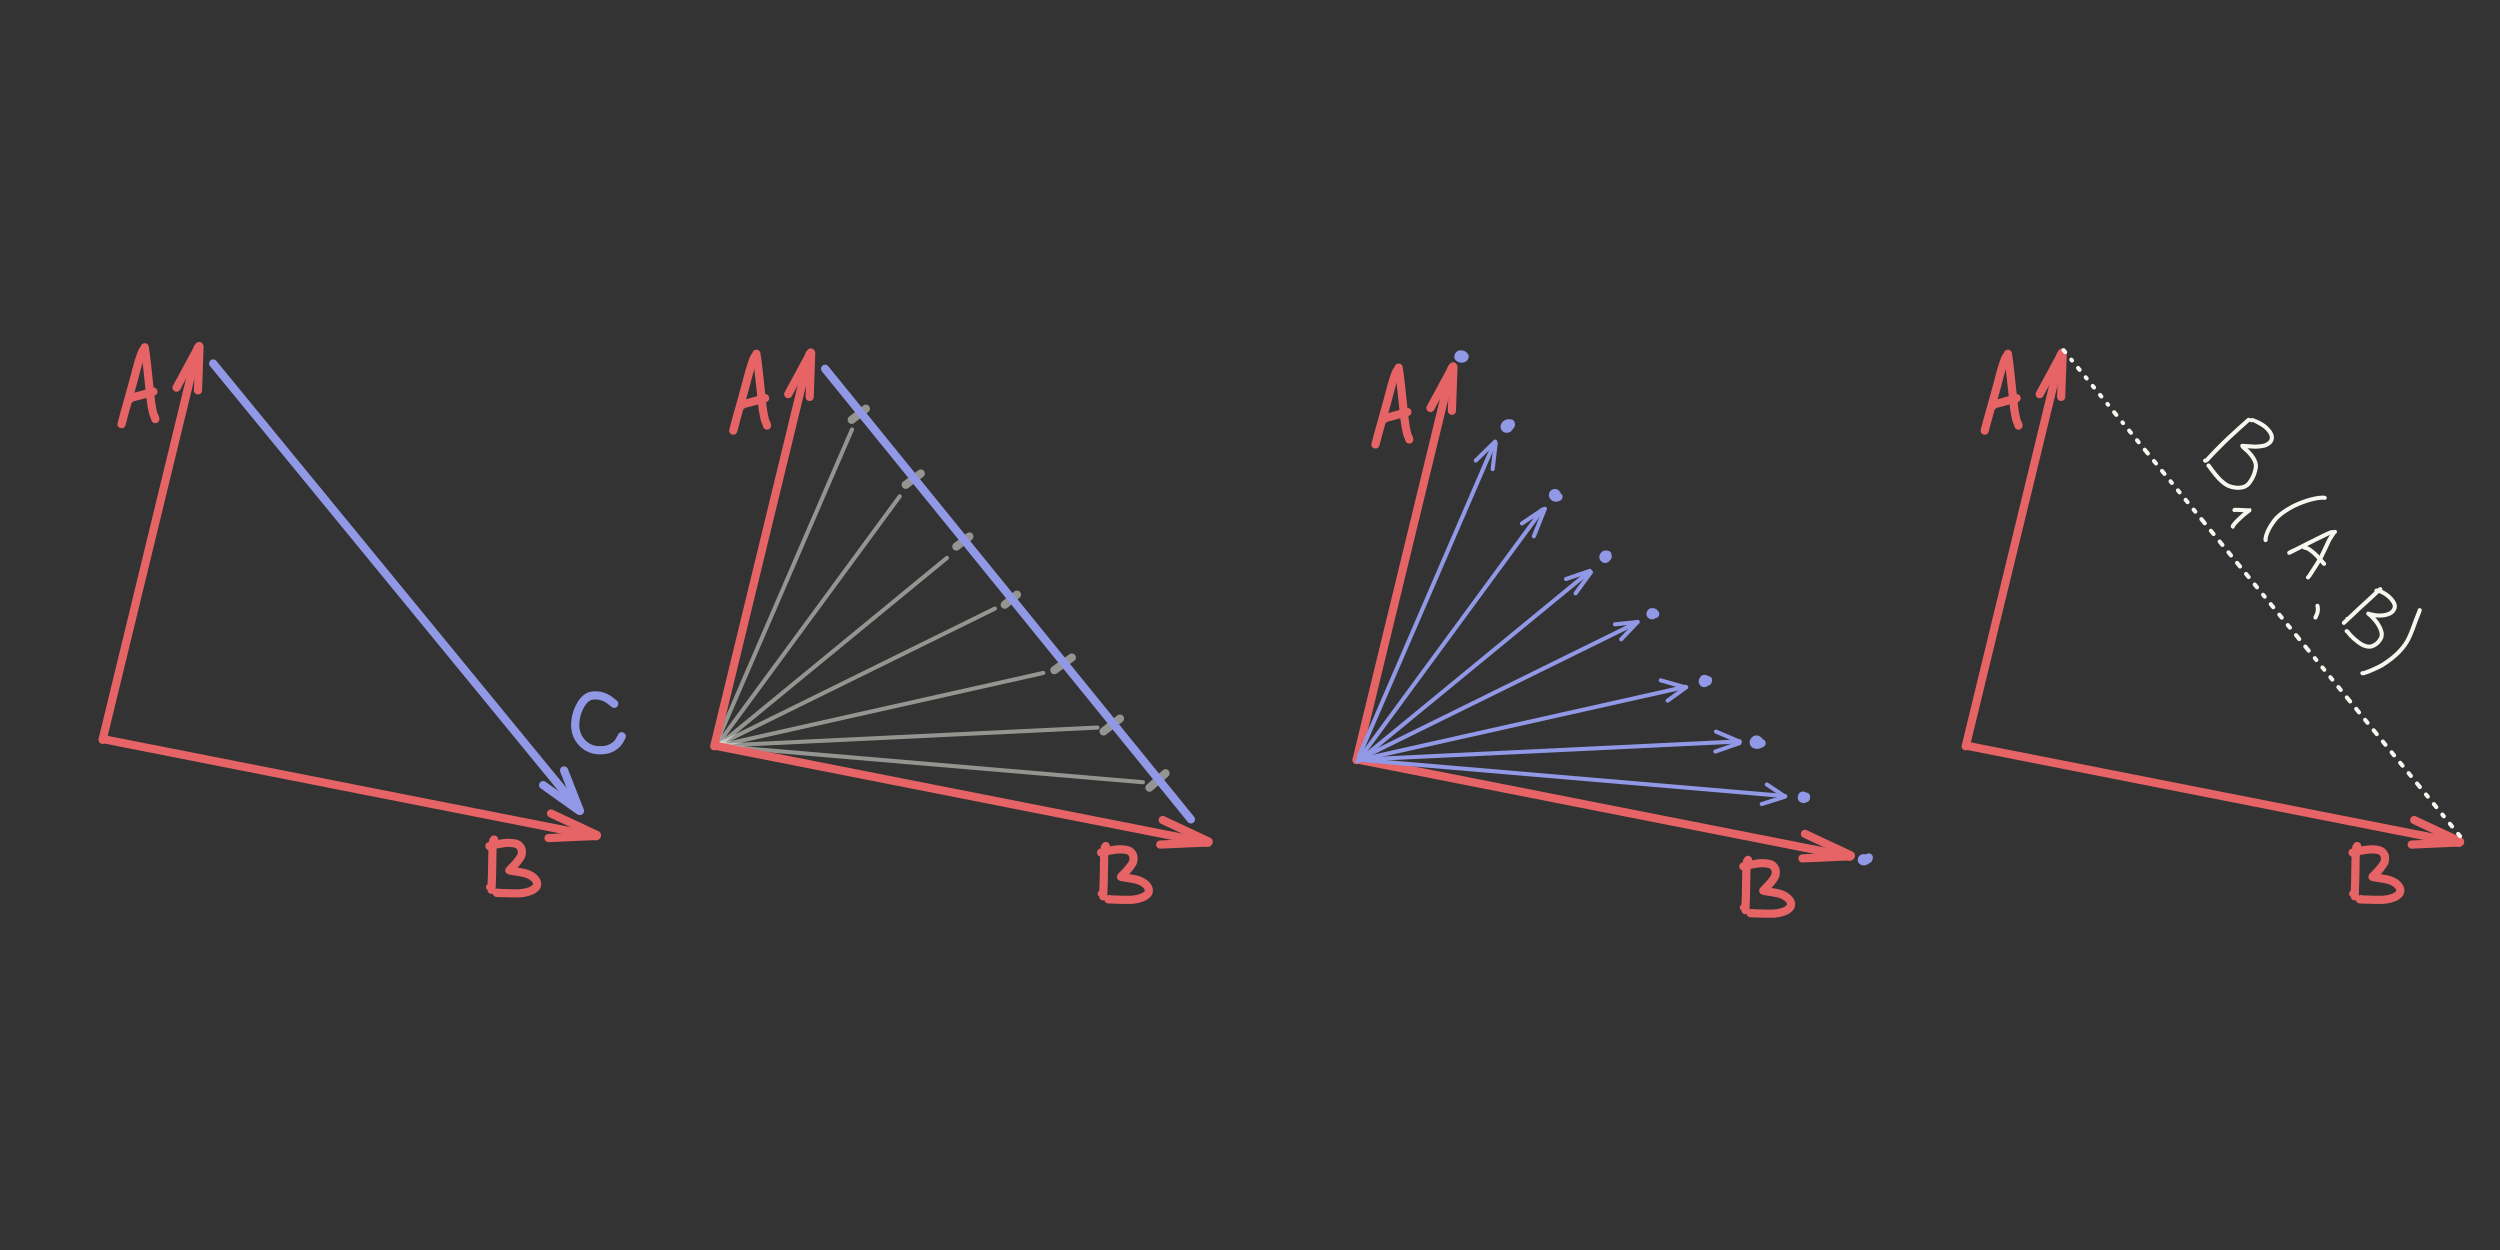 <?xml version="1.0" encoding="UTF-8" standalone="no"?>
<svg
   version="1.1"
   xml:space="preserve"
   x="0px"
   y="0px"
   viewBox="0 0 960 480"
   id="svg1"
   sodipodi:docname="lerp.svg"
   inkscape:version="1.3.2 (091e20ef0f, 2023-11-25, custom)"
   xmlns:inkscape="http://www.inkscape.org/namespaces/inkscape"
   xmlns:sodipodi="http://sodipodi.sourceforge.net/DTD/sodipodi-0.dtd"
   xmlns="http://www.w3.org/2000/svg"
   xmlns:svg="http://www.w3.org/2000/svg"><rect x="0" y="0" width="960" height="480" fill="#333333" stroke="none"/><defs
   id="defs1" /><sodipodi:namedview
   id="namedview1"
   pagecolor="#505050"
   bordercolor="#eeeeee"
   borderopacity="1"
   inkscape:showpageshadow="0"
   inkscape:pageopacity="0"
   inkscape:pagecheckerboard="0"
   inkscape:deskcolor="#d1d1d1"
   inkscape:zoom="0.95453217"
   inkscape:cx="433.72032"
   inkscape:cy="150.33543"
   inkscape:window-width="2560"
   inkscape:window-height="1600"
   inkscape:window-x="0"
   inkscape:window-y="0"
   inkscape:window-maximized="0"
   inkscape:current-layer="Lerp"
   showgrid="false" />
<g
   id="Lerp"
   opacity="1"
   transform="matrix(0.786,0,0,0.786,-1237.145,-383.389)"><path
     id="STROKE_b359fa24-3adc-41a2-a871-0bea2e2a8be4"
     opacity="0.5"
     fill="none"
     stroke="#f6f7ef"
     stroke-width="4"
     stroke-opacity="1"
     stroke-linecap="round"
     stroke-linejoin="round"
     d="m 2070.8,778.277 -5.946,4.923" /><path
     id="STROKE_8e68ed10-bc15-43d3-9c2b-fb509850f1f6"
     opacity="0.5"
     fill="none"
     stroke="#f6f7ef"
     stroke-width="4"
     stroke-opacity="1"
     stroke-linecap="round"
     stroke-linejoin="round"
     d="m 2023.81,719.12 -7.343,5.494" /><path
     id="STROKE_15215347-ce0a-4def-8b5f-8104e62b052b"
     opacity="0.5"
     fill="none"
     stroke="#f6f7ef"
     stroke-width="4"
     stroke-opacity="1"
     stroke-linecap="round"
     stroke-linejoin="round"
     d="m 2121.133,838.83 -8.016,6.28" /><path
     id="STROKE_78d7d443-2c6e-4537-a7b7-2a8a620e0142"
     opacity="0.5"
     fill="none"
     stroke="#f6f7ef"
     stroke-width="4"
     stroke-opacity="1"
     stroke-linecap="round"
     stroke-linejoin="round"
     d="m 1997.009,687.439 -6.919,5.423" /><path
     id="STROKE_58401706-e6dc-4b26-b6ed-687add0b10f8"
     opacity="0.5"
     fill="none"
     stroke="#f6f7ef"
     stroke-width="4"
     stroke-opacity="1"
     stroke-linecap="round"
     stroke-linejoin="round"
     d="m 2047.552,749.865 -6.356,4.931" /><path
     id="STROKE_0ea5eb2c-d1ae-4992-86b5-16b9c5685327"
     opacity="0.5"
     fill="none"
     stroke="#f6f7ef"
     stroke-width="4"
     stroke-opacity="1"
     stroke-linecap="round"
     stroke-linejoin="round"
     d="m 2097.6,809.019 -8.514,6.155" /><path
     id="STROKE_652cafa5-7f5e-48b1-ae3f-5d4bdbdd5cde"
     opacity="0.5"
     fill="none"
     stroke="#f6f7ef"
     stroke-width="4"
     stroke-opacity="1"
     stroke-linecap="round"
     stroke-linejoin="round"
     d="m 2143.39,865.558 -7.839,7.038" /><path
     id="STROKE_f5b6a62d-a1ca-4b98-aeea-4fad07970c08"
     opacity="0.5"
     fill="none"
     stroke="#f6f7ef"
     stroke-width="2"
     stroke-opacity="1"
     stroke-linecap="round"
     stroke-linejoin="round"
     d="m 1990.232,697.57 -66.301,153.36" /><path
     id="STROKE_136579f1-b83b-4e67-a9a2-f886c2389bf7"
     opacity="0.5"
     fill="none"
     stroke="#f6f7ef"
     stroke-width="2"
     stroke-opacity="1"
     stroke-linecap="round"
     stroke-linejoin="round"
     d="m 2013.552,730.242 -90.162,122.767" /><path
     id="STROKE_9d1ebc06-1609-48f1-a7f4-fee5329fc266"
     opacity="0.5"
     fill="none"
     stroke="#f6f7ef"
     stroke-width="2"
     stroke-opacity="1"
     stroke-linecap="round"
     stroke-linejoin="round"
     d="m 2036.622,760.311 -112.235,92.158" /><path
     id="STROKE_3bcc8081-af71-4cf8-8418-4a833d47334e"
     opacity="0.5"
     fill="none"
     stroke="#f6f7ef"
     stroke-width="2"
     stroke-opacity="1"
     stroke-linecap="round"
     stroke-linejoin="round"
     d="m 2060.046,785.073 -135.985,66.98" /><path
     id="STROKE_e6da723a-5b60-4424-8966-593c7422242f"
     opacity="0.5"
     fill="none"
     stroke="#f6f7ef"
     stroke-width="2"
     stroke-opacity="1"
     stroke-linecap="round"
     stroke-linejoin="round"
     d="m 2083.667,816.541 -159.469,35.725" /><path
     id="STROKE_87a425e0-039b-4d3d-b92e-dbe74b6a43f6"
     opacity="0.5"
     fill="none"
     stroke="#f6f7ef"
     stroke-width="2"
     stroke-opacity="1"
     stroke-linecap="round"
     stroke-linejoin="round"
     d="m 2110.137,843.223 -185.375,8.892" /><path
     id="STROKE_0a5b8c49-42d1-4ff9-9c38-5836af9f4d29"
     opacity="0.5"
     fill="none"
     stroke="#f6f7ef"
     stroke-width="2"
     stroke-opacity="1"
     stroke-linecap="round"
     stroke-linejoin="round"
     d="m 2132.359,869.941 -208.243,-17.735" /><path
     id="STROKE_0f66111f-14c5-4f37-9295-459c253c76fa"
     opacity="1"
     fill="none"
     stroke="#e66465"
     stroke-width="4"
     stroke-opacity="1"
     stroke-linecap="round"
     stroke-linejoin="round"
     d="m 1624.071,849.189 46.486,-191.43" /><path
     id="STROKE_45711fa9-3284-4dd5-b2cc-47545d9406c1"
     opacity="1"
     fill="none"
     stroke="#e66465"
     stroke-width="4"
     stroke-opacity="1"
     stroke-linecap="round"
     stroke-linejoin="round"
     d="m 1624.781,848.96 240.218,47.361" /><path
     id="STROKE_c895b9c2-bbf4-4482-b928-0cb24f09f761"
     opacity="1"
     fill="none"
     stroke="#e66465"
     stroke-width="4"
     stroke-opacity="1"
     stroke-linecap="round"
     stroke-linejoin="round"
     d="m 1660.237,677.149 10.996,-20.341" /><path
     id="STROKE_1b63a619-da25-48e6-8b92-c4850a158e6a"
     opacity="1"
     fill="none"
     stroke="#e66465"
     stroke-width="4"
     stroke-opacity="1"
     stroke-linecap="round"
     stroke-linejoin="round"
     d="m 1671.441,657.222 -0.74,21.285" /><path
     id="STROKE_b3a6e88e-8a99-416f-86d9-75907fc71b42"
     opacity="1"
     fill="none"
     stroke="#e66465"
     stroke-width="4"
     stroke-opacity="1"
     stroke-linecap="round"
     stroke-linejoin="round"
     d="m 1843.184,885.224 22.424,10.508" /><path
     id="STROKE_f038e167-afa6-428d-8623-22873041998b"
     opacity="1"
     fill="none"
     stroke="#e66465"
     stroke-width="4"
     stroke-opacity="1"
     stroke-linecap="round"
     stroke-linejoin="round"
     d="m 1865.447,896.166 -23.483,1.045" /><path
     id="STROKE_62cd7bf6-05e4-4206-a736-45e1e9c00b3c"
     opacity="1"
     fill="none"
     stroke="#e66465"
     stroke-width="4"
     stroke-opacity="1"
     stroke-linecap="round"
     stroke-linejoin="round"
     d="m 1643.755,658.936 q -0.529,0.847 -1.416,3.541 -0.886,2.693 -1.753,5.997 -0.866,3.305 -1.429,5.462 -0.563,2.157 -2.629,9.422 -2.067,7.264 -3.174,11.644 -0.02,-0.003 0.109,-0.297" /><path
     id="STROKE_581d8449-77fe-4bb2-a900-6c8c8d671af2"
     opacity="1"
     fill="none"
     stroke="#e66465"
     stroke-width="4"
     stroke-opacity="1"
     stroke-linecap="round"
     stroke-linejoin="round"
     d="m 1644.681,657.438 0.108,0.628 q 0.141,0.334 1.051,8.489 0.91,8.154 1.404,12.992 0.495,4.839 0.869,6.865 0.375,2.026 0.632,2.999 0.256,0.974 0.479,1.454 0.223,0.48 0.432,0.784 0.053,0.287 0.205,0.876" /><path
     id="STROKE_1fdbf874-aa9b-4ab0-8716-e11fbcdcd6e8"
     opacity="1"
     fill="none"
     stroke="#e66465"
     stroke-width="4"
     stroke-opacity="1"
     stroke-linecap="round"
     stroke-linejoin="round"
     d="m 1637.46,682.678 1.055,-0.694 q 0.43,-0.034 10.42,-2.864" /><path
     id="STROKE_542c22fa-db9a-40ce-ab29-f154277a200d"
     opacity="1"
     fill="none"
     stroke="#e66465"
     stroke-width="4"
     stroke-opacity="1"
     stroke-linecap="round"
     stroke-linejoin="round"
     d="m 1815.347,897.927 q -0.107,0.225 -0.575,0.857 -0.058,0.117 -0.17,2.748 -0.111,2.631 -0.142,7.485 -0.031,4.854 -0.355,13.487 0.01,0.008 -0.729,-1.19" /><path
     id="STROKE_66eb400d-0de2-4b87-b06f-711c4232bc71"
     opacity="1"
     fill="none"
     stroke="#e66465"
     stroke-width="4"
     stroke-opacity="1"
     stroke-linecap="round"
     stroke-linejoin="round"
     d="m 1813.07,901.131 0.573,-0.22 q 0.341,-0.107 3.726,-0.777 3.385,-0.671 5.41,-0.584 2.024,0.087 2.891,0.325 0.866,0.239 1.358,0.505 0.492,0.265 1.01,0.957 0.519,0.693 0.67,1.116 0.15,0.424 0.205,1.224 0.054,0.799 -0.019,1.223 -0.073,0.424 -0.349,1.128 -0.275,0.704 -1.607,2.396 -1.332,1.692 -2.319,2.636 -0.987,0.944 -1.815,1.9 -0.02,0.075 1.729,0.361 1.749,0.286 3.565,0.565 1.816,0.278 3.25,0.756 1.433,0.477 2.635,1.327 1.202,0.849 1.792,1.774 0.59,0.924 0.629,1.644 0.039,0.719 -0.274,1.412 -0.314,0.692 -1.513,1.509 -1.198,0.817 -3.115,1.301 -1.917,0.484 -3.649,0.596 -1.732,0.112 -11.191,-0.208 -0.03,0.034 0.537,-0.156" /><path
     id="STROKE_047ae41c-f183-420c-9b99-66697ab1b1e2"
     opacity="1"
     fill="none"
     stroke="#9198e5"
     stroke-width="4"
     stroke-opacity="1"
     stroke-linecap="round"
     stroke-linejoin="round"
     d="m 1678.119,665.349 178.702,217.911" /><path
     id="STROKE_9ba0e171-a920-47b2-b8e8-584ecbda1ba2"
     opacity="1"
     fill="none"
     stroke="#e66465"
     stroke-width="4"
     stroke-opacity="1"
     stroke-linecap="round"
     stroke-linejoin="round"
     d="m 1922.914,852.366 46.485,-191.43" /><path
     id="STROKE_0ae56e21-0d21-409e-b3fa-1a687a356625"
     opacity="1"
     fill="none"
     stroke="#e66465"
     stroke-width="4"
     stroke-opacity="1"
     stroke-linecap="round"
     stroke-linejoin="round"
     d="m 1923.623,852.137 240.218,47.361" /><path
     id="STROKE_d44b634a-e09b-4882-9049-2f57c20970c5"
     opacity="1"
     fill="none"
     stroke="#e66465"
     stroke-width="4"
     stroke-opacity="1"
     stroke-linecap="round"
     stroke-linejoin="round"
     d="m 1959.079,680.326 10.997,-20.341" /><path
     id="STROKE_4fa15425-6a9e-452d-96ce-f3076d5b9900"
     opacity="1"
     fill="none"
     stroke="#e66465"
     stroke-width="4"
     stroke-opacity="1"
     stroke-linecap="round"
     stroke-linejoin="round"
     d="m 1970.283,660.399 -0.74,21.285" /><path
     id="STROKE_a2536be5-9d3c-48b4-94ad-25d5ab825760"
     opacity="1"
     fill="none"
     stroke="#e66465"
     stroke-width="4"
     stroke-opacity="1"
     stroke-linecap="round"
     stroke-linejoin="round"
     d="m 2142.026,888.401 22.425,10.508" /><path
     id="STROKE_527b4e06-fd09-4c87-b4cc-d50264068e31"
     opacity="1"
     fill="none"
     stroke="#e66465"
     stroke-width="4"
     stroke-opacity="1"
     stroke-linecap="round"
     stroke-linejoin="round"
     d="m 2164.289,899.343 -23.483,1.045" /><path
     id="STROKE_18015fe7-f7b0-42d9-b28b-54605164e18c"
     opacity="1"
     fill="none"
     stroke="#e66465"
     stroke-width="4"
     stroke-opacity="1"
     stroke-linecap="round"
     stroke-linejoin="round"
     d="m 1942.597,662.113 q -0.529,0.847 -1.415,3.541 -0.887,2.693 -1.753,5.997 -0.867,3.305 -1.43,5.462 -0.562,2.157 -2.629,9.422 -2.066,7.264 -3.174,11.644 -0.02,-0.004 0.109,-0.297" /><path
     id="STROKE_1f95aa2c-d1fe-4689-ac26-01dc22ed6a0c"
     opacity="1"
     fill="none"
     stroke="#e66465"
     stroke-width="4"
     stroke-opacity="1"
     stroke-linecap="round"
     stroke-linejoin="round"
     d="m 1943.523,660.615 0.108,0.628 q 0.141,0.334 1.051,8.489 0.91,8.154 1.405,12.992 0.494,4.839 0.869,6.865 0.374,2.026 0.631,2.999 0.257,0.974 0.48,1.454 0.223,0.48 0.431,0.784 0.053,0.287 0.206,0.876" /><path
     id="STROKE_e7e48ab4-ca6e-4f0a-b478-a2767f5bc1f3"
     opacity="1"
     fill="none"
     stroke="#e66465"
     stroke-width="4"
     stroke-opacity="1"
     stroke-linecap="round"
     stroke-linejoin="round"
     d="m 1936.302,685.855 1.055,-0.694 q 0.43,-0.034 10.421,-2.864" /><path
     id="STROKE_42195cb3-e6b4-4eb2-a1e2-e579d8927c2b"
     opacity="1"
     fill="none"
     stroke="#e66465"
     stroke-width="4"
     stroke-opacity="1"
     stroke-linecap="round"
     stroke-linejoin="round"
     d="m 2114.189,901.104 q -0.106,0.225 -0.575,0.857 -0.058,0.117 -0.169,2.748 -0.112,2.631 -0.143,7.485 -0.03,4.854 -0.355,13.487 0.011,0.008 -0.729,-1.19" /><path
     id="STROKE_2edc9df4-97cb-4140-87de-d0596f4dac18"
     opacity="1"
     fill="none"
     stroke="#e66465"
     stroke-width="4"
     stroke-opacity="1"
     stroke-linecap="round"
     stroke-linejoin="round"
     d="m 2111.912,904.308 0.573,-0.22 q 0.342,-0.107 3.727,-0.777 3.385,-0.671 5.409,-0.584 2.025,0.087 2.891,0.325 0.866,0.239 1.358,0.505 0.492,0.265 1.011,0.957 0.518,0.693 0.669,1.116 0.151,0.424 0.205,1.224 0.054,0.799 -0.019,1.223 -0.073,0.424 -0.348,1.128 -0.276,0.704 -1.608,2.396 -1.332,1.692 -2.319,2.636 -0.987,0.944 -1.814,1.9 -0.02,0.075 1.728,0.361 1.749,0.286 3.565,0.565 1.817,0.278 3.25,0.756 1.434,0.477 2.635,1.327 1.202,0.849 1.792,1.774 0.59,0.924 0.629,1.644 0.04,0.719 -0.274,1.411 -0.314,0.693 -1.512,1.51 -1.198,0.817 -3.115,1.301 -1.917,0.484 -3.65,0.596 -1.732,0.112 -11.191,-0.208 -0.03,0.034 0.537,-0.156" /><path
     id="STROKE_851e8c93-3425-48db-a74d-9acca9d43574"
     opacity="1"
     fill="none"
     stroke="#9198e5"
     stroke-width="4"
     stroke-opacity="1"
     stroke-linecap="round"
     stroke-linejoin="round"
     d="m 1977.071,667.958 178.728,220.118" /><path
     id="STROKE_552c4716-60ef-4c78-aa8a-a22d785b7273"
     opacity="1"
     fill="none"
     stroke="#9198e5"
     stroke-width="4"
     stroke-opacity="1"
     stroke-linecap="round"
     stroke-linejoin="round"
     d="m 1839.329,871.346 17.275,12.278" /><path
     id="STROKE_9890cd87-6e1a-4ab5-9836-6331ad8bc7c0"
     opacity="1"
     fill="none"
     stroke="#9198e5"
     stroke-width="4"
     stroke-opacity="1"
     stroke-linecap="round"
     stroke-linejoin="round"
     d="m 1849.553,864.171 7.77,19.787" /><path
     id="STROKE_5e788f5e-7cf0-43ee-94b4-d52398538325"
     opacity="1"
     fill="none"
     stroke="#9198e5"
     stroke-width="4"
     stroke-opacity="1"
     stroke-linecap="round"
     stroke-linejoin="round"
     d="m 1874.055,831.598 q -2.46,-1.992 -3.186,-2.411 -0.725,-0.42 -1.15,-0.626 -0.425,-0.206 -1.526,-0.574 -1.101,-0.368 -2.638,-0.473 -1.538,-0.104 -2.889,0.213 -1.352,0.317 -2.844,1.625 -1.492,1.309 -2.845,4.104 -1.352,2.795 -1.736,5.475 -0.383,2.68 -0.178,4.566 0.205,1.885 0.906,3.546 0.701,1.661 1.932,3.102 1.232,1.441 2.704,2.386 1.473,0.945 3.206,1.394 1.732,0.448 3.708,0.393 1.977,-0.056 3.162,-0.385 1.185,-0.329 2.454,-1.009 1.27,-0.68 2.272,-1.707 1.003,-1.028 2.093,-3.199 0.05,-0.232 0.216,-0.522" /><path
     id="STROKE_f1c32880-406e-49a6-aa7c-2c22ca4af4d2"
     opacity="1"
     fill="none"
     stroke="#e66465"
     stroke-width="4"
     stroke-opacity="1"
     stroke-linecap="round"
     stroke-linejoin="round"
     d="m 2236.671,859.125 46.485,-191.43" /><path
     id="STROKE_3c071696-1f9f-42f0-9144-1576b67bfbd6"
     opacity="1"
     fill="none"
     stroke="#e66465"
     stroke-width="4"
     stroke-opacity="1"
     stroke-linecap="round"
     stroke-linejoin="round"
     d="m 2237.38,858.895 240.219,47.362" /><path
     id="STROKE_1e6dbd11-f810-4712-bce8-719bf3df3eec"
     opacity="1"
     fill="none"
     stroke="#e66465"
     stroke-width="4"
     stroke-opacity="1"
     stroke-linecap="round"
     stroke-linejoin="round"
     d="m 2272.837,687.084 10.996,-20.341" /><path
     id="STROKE_d2eb7bcb-d756-4eca-bf40-fa6eefd87107"
     opacity="1"
     fill="none"
     stroke="#e66465"
     stroke-width="4"
     stroke-opacity="1"
     stroke-linecap="round"
     stroke-linejoin="round"
     d="m 2284.04,667.158 -0.739,21.285" /><path
     id="STROKE_7a0239e1-c463-414e-a8f7-9077b22157ff"
     opacity="1"
     fill="none"
     stroke="#e66465"
     stroke-width="4"
     stroke-opacity="1"
     stroke-linecap="round"
     stroke-linejoin="round"
     d="m 2455.784,895.159 22.424,10.508" /><path
     id="STROKE_1ee2f5ee-00a5-43dd-a5bb-1cab4c517642"
     opacity="1"
     fill="none"
     stroke="#e66465"
     stroke-width="4"
     stroke-opacity="1"
     stroke-linecap="round"
     stroke-linejoin="round"
     d="m 2478.046,906.102 -23.483,1.045" /><path
     id="STROKE_37b50d22-d2ce-4ad5-8fbc-9ebd7e0ca62b"
     opacity="1"
     fill="none"
     stroke="#e66465"
     stroke-width="4"
     stroke-opacity="1"
     stroke-linecap="round"
     stroke-linejoin="round"
     d="m 2256.354,668.871 q -0.528,0.848 -1.415,3.541 -0.887,2.694 -1.753,5.998 -0.866,3.304 -1.429,5.462 -0.563,2.157 -2.629,9.421 -2.067,7.265 -3.174,11.644 -0.02,-0.003 0.108,-0.297" /><path
     id="STROKE_1c3e6464-3e27-46d9-a640-f047700ba4be"
     opacity="1"
     fill="none"
     stroke="#e66465"
     stroke-width="4"
     stroke-opacity="1"
     stroke-linecap="round"
     stroke-linejoin="round"
     d="m 2257.281,667.374 0.107,0.628 q 0.142,0.334 1.052,8.488 0.91,8.155 1.404,12.993 0.495,4.838 0.869,6.864 0.375,2.027 0.631,3 0.257,0.973 0.48,1.454 0.223,0.48 0.432,0.784 0.053,0.287 0.205,0.875" /><path
     id="STROKE_9dc2b86d-e0e1-4f68-a13e-396ab410d213"
     opacity="1"
     fill="none"
     stroke="#e66465"
     stroke-width="4"
     stroke-opacity="1"
     stroke-linecap="round"
     stroke-linejoin="round"
     d="m 2250.059,692.613 1.055,-0.693 q 0.43,-0.034 10.421,-2.864" /><path
     id="STROKE_f0c77b0e-4894-4d66-b116-dfc6729744ea"
     opacity="1"
     fill="none"
     stroke="#e66465"
     stroke-width="4"
     stroke-opacity="1"
     stroke-linecap="round"
     stroke-linejoin="round"
     d="m 2427.946,907.863 q -0.106,0.225 -0.574,0.857 -0.059,0.117 -0.17,2.748 -0.111,2.63 -0.142,7.485 -0.031,4.854 -0.355,13.487 0.01,0.008 -0.729,-1.191" /><path
     id="STROKE_5ce0dbd7-3bdc-4407-a01c-955c3985d618"
     opacity="1"
     fill="none"
     stroke="#e66465"
     stroke-width="4"
     stroke-opacity="1"
     stroke-linecap="round"
     stroke-linejoin="round"
     d="m 2425.67,911.066 0.572,-0.219 q 0.342,-0.107 3.727,-0.778 3.385,-0.67 5.41,-0.583 2.024,0.086 2.89,0.325 0.867,0.239 1.359,0.504 0.492,0.266 1.01,0.958 0.518,0.692 0.669,1.116 0.151,0.423 0.206,1.223 0.054,0.8 -0.019,1.224 -0.073,0.424 -0.349,1.128 -0.276,0.704 -1.607,2.396 -1.332,1.692 -2.319,2.636 -0.988,0.944 -1.815,1.9 -0.02,0.075 1.729,0.361 1.749,0.286 3.565,0.564 1.816,0.279 3.25,0.756 1.433,0.478 2.635,1.327 1.202,0.85 1.792,1.774 0.59,0.925 0.629,1.645 0.039,0.719 -0.275,1.411 -0.314,0.692 -1.512,1.51 -1.198,0.817 -3.115,1.301 -1.917,0.484 -3.649,0.596 -1.732,0.112 -11.191,-0.208 -0.03,0.034 0.537,-0.156" /><path
     id="STROKE_a49b4f17-0b4a-4ef4-8ea0-f3944420b35d"
     opacity="1"
     fill="none"
     stroke="#9198e5"
     stroke-width="2"
     stroke-opacity="1"
     stroke-linecap="round"
     stroke-linejoin="round"
     d="m 2303.989,704.329 -66.301,153.359" /><path
     id="STROKE_3c4d25f5-1615-4eb4-88e4-5f4c8dac0b3c"
     opacity="1"
     fill="none"
     stroke="#9198e5"
     stroke-width="2"
     stroke-opacity="1"
     stroke-linecap="round"
     stroke-linejoin="round"
     d="m 2327.309,737.001 -90.161,122.767" /><path
     id="STROKE_23aa75af-e38a-4d9b-bd1d-c0120efc5d0f"
     opacity="1"
     fill="none"
     stroke="#9198e5"
     stroke-width="2"
     stroke-opacity="1"
     stroke-linecap="round"
     stroke-linejoin="round"
     d="m 2350.379,767.069 -112.235,92.159" /><path
     id="STROKE_67c4cd54-a733-48b7-aa61-87bb913f88a0"
     opacity="1"
     fill="none"
     stroke="#9198e5"
     stroke-width="2"
     stroke-opacity="1"
     stroke-linecap="round"
     stroke-linejoin="round"
     d="m 2373.803,791.832 -135.985,66.979" /><path
     id="STROKE_079debb7-a045-4a8d-99af-d37590da9478"
     opacity="1"
     fill="none"
     stroke="#9198e5"
     stroke-width="2"
     stroke-opacity="1"
     stroke-linecap="round"
     stroke-linejoin="round"
     d="m 2397.425,823.3 -159.47,35.725" /><path
     id="STROKE_eab969e4-66e3-4040-bf82-26b8691e5a19"
     opacity="1"
     fill="none"
     stroke="#9198e5"
     stroke-width="2"
     stroke-opacity="1"
     stroke-linecap="round"
     stroke-linejoin="round"
     d="m 2423.894,849.981 -185.375,8.893" /><path
     id="STROKE_e9fab56a-99d8-4b23-8d70-1c0ff5a242dc"
     opacity="1"
     fill="none"
     stroke="#9198e5"
     stroke-width="2"
     stroke-opacity="1"
     stroke-linecap="round"
     stroke-linejoin="round"
     d="m 2446.117,876.7 -208.244,-17.735" /><path
     id="STROKE_b93548a6-ed8b-48a8-9bc2-8229f6f46d8b"
     opacity="1"
     fill="none"
     stroke="#9198e5"
     stroke-width="2"
     stroke-opacity="1"
     stroke-linecap="round"
     stroke-linejoin="round"
     d="m 2294.976,712.77 9.449,-9.267" /><path
     id="STROKE_27a2c8bd-ac9c-4f8f-9e05-047f1716227c"
     opacity="1"
     fill="none"
     stroke="#9198e5"
     stroke-width="2"
     stroke-opacity="1"
     stroke-linecap="round"
     stroke-linejoin="round"
     d="m 2304.701,704.298 -1.488,12.665" /><path
     id="STROKE_4e706908-f087-4194-ab6b-d7103c2175f1"
     opacity="1"
     fill="none"
     stroke="#9198e5"
     stroke-width="2"
     stroke-opacity="1"
     stroke-linecap="round"
     stroke-linejoin="round"
     d="m 2317.528,743.509 10.268,-6.926" /><path
     id="STROKE_5e26bd9b-46b5-4d6c-983c-4a77c14ba6c7"
     opacity="1"
     fill="none"
     stroke="#9198e5"
     stroke-width="2"
     stroke-opacity="1"
     stroke-linecap="round"
     stroke-linejoin="round"
     d="m 2328.741,736.309 -5.41,13.459" /><path
     id="STROKE_f0a404e7-1659-4885-b043-fc56f0e5ab91"
     opacity="1"
     fill="none"
     stroke="#9198e5"
     stroke-width="2"
     stroke-opacity="1"
     stroke-linecap="round"
     stroke-linejoin="round"
     d="m 2339.076,770.638 11.606,-3.953" /><path
     id="STROKE_bc315257-29c8-4180-9e9a-73b8560f5298"
     opacity="1"
     fill="none"
     stroke="#9198e5"
     stroke-width="2"
     stroke-opacity="1"
     stroke-linecap="round"
     stroke-linejoin="round"
     d="m 2351.234,767.327 -7.509,10.324" /><path
     id="STROKE_c66e6002-d6c1-4ebe-8059-6cde42ff0834"
     opacity="1"
     fill="none"
     stroke="#9198e5"
     stroke-width="2"
     stroke-opacity="1"
     stroke-linecap="round"
     stroke-linejoin="round"
     d="m 2362.957,792.781 10.46,-1.063" /><path
     id="STROKE_d4b4f89a-d088-41fa-b611-5fd8e5b282ce"
     opacity="1"
     fill="none"
     stroke="#9198e5"
     stroke-width="2"
     stroke-opacity="1"
     stroke-linecap="round"
     stroke-linejoin="round"
     d="m 2374.086,791.595 -8.086,8.502" /><path
     id="STROKE_95d17541-8cb7-42cf-90c5-47299facf356"
     opacity="1"
     fill="none"
     stroke="#9198e5"
     stroke-width="2"
     stroke-opacity="1"
     stroke-linecap="round"
     stroke-linejoin="round"
     d="m 2385.337,820.153 11.424,3.271" /><path
     id="STROKE_f05f91a3-f832-4a0b-867a-a7adb1e6591c"
     opacity="1"
     fill="none"
     stroke="#9198e5"
     stroke-width="2"
     stroke-opacity="1"
     stroke-linecap="round"
     stroke-linejoin="round"
     d="m 2397.778,823.538 -9.087,6.528" /><path
     id="STROKE_79459fc8-c74c-4a3e-8fa5-7f5dc04519a0"
     opacity="1"
     fill="none"
     stroke="#9198e5"
     stroke-width="2"
     stroke-opacity="1"
     stroke-linecap="round"
     stroke-linejoin="round"
     d="m 2412.318,845.192 11.498,4.911" /><path
     id="STROKE_b220df8e-be95-434a-a77e-81ae1f8f1803"
     opacity="1"
     fill="none"
     stroke="#9198e5"
     stroke-width="2"
     stroke-opacity="1"
     stroke-linecap="round"
     stroke-linejoin="round"
     d="m 2412.01,854.935 11.806,-4.122" /><path
     id="STROKE_e5bb717e-cf34-4e5c-b4e9-500a770d4ba7"
     opacity="1"
     fill="none"
     stroke="#9198e5"
     stroke-width="2"
     stroke-opacity="1"
     stroke-linecap="round"
     stroke-linejoin="round"
     d="m 2437.128,871.001 8.589,5.739" /><path
     id="STROKE_e0f08995-ec9e-4009-b1c0-1d1dd13a4502"
     opacity="1"
     fill="none"
     stroke="#9198e5"
     stroke-width="2"
     stroke-opacity="1"
     stroke-linecap="round"
     stroke-linejoin="round"
     d="m 2434.68,880.588 11.424,-3.637" /><path
     id="STROKE_c4489d56-2406-4118-8a01-7b8ce750a1ac"
     opacity="1"
     fill="none"
     stroke="#9198e5"
     stroke-width="4"
     stroke-opacity="1"
     stroke-linecap="round"
     stroke-linejoin="round"
     d="m 2312.03,694.676 q -0.324,-0.076 -0.537,-0.116 -0.213,-0.039 -0.667,0.017 -0.454,0.057 -0.84,0.275 -0.386,0.219 -0.594,0.469 -0.207,0.25 -0.288,0.532 -0.081,0.282 -0.061,0.522 0.02,0.241 0.173,0.457 0.154,0.216 0.43,0.331 0.276,0.115 0.523,0.098 0.247,-0.018 0.4,-0.098 0.153,-0.079 0.228,-0.134 0.076,-0.055 0.18,-0.129 0.103,-0.073 0.748,-0.931 l 0.393,-0.628" /><path
     id="STROKE_b9482a6d-f4e0-4a04-8706-27715ca84b94"
     opacity="1"
     fill="none"
     stroke="#9198e5"
     stroke-width="4"
     stroke-opacity="1"
     stroke-linecap="round"
     stroke-linejoin="round"
     d="m 2334.628,729.889 q -0.017,-0.189 -0.029,-0.284 -0.012,-0.095 -0.015,-0.102 0,-0.007 -0.116,-0.246 -0.113,-0.239 -0.253,-0.379 -0.14,-0.14 -0.311,-0.188 -0.171,-0.047 -0.41,-0.034 -0.239,0.014 -0.471,0.18 -0.233,0.167 -0.305,0.365 -0.072,0.198 -0.053,0.457 0.019,0.259 0.235,0.608 0.216,0.348 0.306,0.4 0.091,0.053 0.419,0.138 0.328,0.086 0.58,0.079 0.252,-0.008 0.353,-0.03 0.101,-0.023 0.132,-0.029 0.031,-0.006 0.136,-0.07 0.105,-0.064 0.554,-0.256" /><path
     id="STROKE_bdc89127-1df1-47be-a9f1-0a87e1851589"
     opacity="1"
     fill="none"
     stroke="#9198e5"
     stroke-width="4"
     stroke-opacity="1"
     stroke-linecap="round"
     stroke-linejoin="round"
     d="m 2359.29,758.794 q -0.156,0.086 -0.177,0.076 -0.022,-0.011 -0.183,-0.088 -0.162,-0.077 -0.328,-0.093 -0.167,-0.016 -0.329,0.006 -0.161,0.023 -0.333,0.12 -0.172,0.096 -0.352,0.349 -0.179,0.253 -0.254,0.478 -0.075,0.224 -0.047,0.413 0.029,0.189 0.122,0.308 0.093,0.118 0.226,0.239 0.134,0.121 0.265,0.185 0.132,0.063 0.217,0.079 0.085,0.017 0.151,10e-4 0.065,-0.016 0.114,-0.046 0.048,-0.031 0.124,-0.05 0.076,-0.018 0.73,-0.875 l 0.167,-0.119" /><path
     id="STROKE_7482619b-8ee6-4488-9506-7a0fdd5d4e0f"
     opacity="1"
     fill="none"
     stroke="#9198e5"
     stroke-width="4"
     stroke-opacity="1"
     stroke-linecap="round"
     stroke-linejoin="round"
     d="m 2382.618,787.749 q -0.068,-0.118 -0.191,-0.278 -0.123,-0.159 -0.265,-0.288 -0.142,-0.128 -0.217,-0.18 -0.075,-0.052 -0.443,-0.153 -0.369,-0.1 -0.546,-0.054 -0.177,0.045 -0.392,0.327 -0.215,0.281 -0.229,0.485 -0.014,0.203 0,0.29 0.015,0.087 0.109,0.194 0.095,0.107 0.225,0.181 0.131,0.073 0.316,0.103 0.185,0.03 0.353,-0.012 0.169,-0.042 0.332,-0.191 0.163,-0.15 0.259,-0.257 0.096,-0.106 0.112,-0.17 0.016,-0.063 0.018,-0.146 10e-4,-0.082 -0.016,-0.188 -0.016,-0.105 -0.028,-0.131 -0.012,-0.026 0,-0.203" /><path
     id="STROKE_b6c983dc-013b-4268-8114-62ab54862d78"
     opacity="1"
     fill="none"
     stroke="#9198e5"
     stroke-width="4"
     stroke-opacity="1"
     stroke-linecap="round"
     stroke-linejoin="round"
     d="m 2408.212,820.769 q -0.118,-0.074 -0.393,-0.491 -0.275,-0.418 -0.476,-0.573 -0.201,-0.155 -0.395,-0.225 -0.194,-0.07 -0.36,-0.034 -0.167,0.036 -0.392,0.335 -0.225,0.298 -0.297,0.53 -0.072,0.232 -0.04,0.49 0.031,0.258 0.126,0.398 0.095,0.139 0.188,0.205 0.093,0.067 0.235,0.094 0.143,0.026 0.163,0.021 0.021,-0.006 0.465,-0.17 0.445,-0.164 1.186,-1.036 l 0.222,-0.27" /><path
     id="STROKE_9c0fc87d-07cb-43bd-8346-97d54c7e0bee"
     opacity="1"
     fill="none"
     stroke="#9198e5"
     stroke-width="4"
     stroke-opacity="1"
     stroke-linecap="round"
     stroke-linejoin="round"
     d="m 2433.751,850.986 0.01,-0.411 q -0.089,-0.348 -0.231,-0.575 -0.143,-0.226 -0.401,-0.463 -0.258,-0.236 -0.483,-0.344 -0.225,-0.107 -0.381,-0.135 -0.156,-0.028 -0.359,-0.008 -0.203,0.021 -0.335,0.089 -0.132,0.068 -0.448,0.445 -0.316,0.377 -0.372,0.625 -0.057,0.249 0.01,0.491 0.064,0.242 0.155,0.36 0.092,0.117 0.192,0.201 0.101,0.085 0.248,0.165 0.147,0.08 0.513,0.159 0.367,0.079 0.73,0.051 0.364,-0.029 0.545,-0.081 0.18,-0.053 1.03,-0.491 l 0.452,-0.224" /><path
     id="STROKE_f1c25274-2e19-4e8d-95bc-62a2c52e9fb9"
     opacity="1"
     fill="none"
     stroke="#9198e5"
     stroke-width="4"
     stroke-opacity="1"
     stroke-linecap="round"
     stroke-linejoin="round"
     d="m 2456.26,877.715 -0.02,-0.05 -0.033,-0.105 q -0.109,-0.274 -0.359,-0.529 -0.251,-0.255 -0.453,-0.383 -0.203,-0.129 -0.405,-0.167 -0.202,-0.037 -0.289,-0.02 -0.088,0.017 -0.174,0.073 -0.087,0.056 -0.208,0.346 -0.122,0.29 -0.107,0.493 0.014,0.202 0.063,0.317 0.049,0.115 0.318,0.267 0.269,0.152 0.407,0.177 0.139,0.026 0.231,0.019 0.092,-0.006 0.298,-0.113 0.205,-0.106 0.303,-0.219 0.098,-0.112 0.138,-0.186 0.04,-0.075 0.378,-0.647" /><path
     id="STROKE_4a6d7f8a-16a5-4355-ac7a-4f0a5f268a30"
     opacity="1"
     fill="none"
     stroke="#9198e5"
     stroke-width="4"
     stroke-opacity="1"
     stroke-linecap="round"
     stroke-linejoin="round"
     d="m 2486.741,907.497 -0.09,-0.024 q -0.417,-0.181 -0.645,-0.256 -0.228,-0.075 -0.778,-0.129 -0.551,-0.054 -0.833,-0.009 -0.282,0.045 -0.365,0.055 -0.083,0.009 -0.211,0.129 -0.128,0.12 -0.178,0.222 -0.05,0.103 -0.074,0.289 -0.024,0.186 -0.015,0.269 0.01,0.082 0.142,0.216 0.134,0.133 0.259,0.186 0.126,0.053 0.196,0.079 0.071,0.026 0.268,0.044 0.197,0.019 0.356,-0.005 0.158,-0.025 0.503,-0.18 0.345,-0.155 0.555,-0.269 0.211,-0.115 0.727,-0.849 l 0.415,-0.556" /><path
     id="STROKE_453f2037-e749-4ccb-8382-9c4be1304140"
     opacity="1"
     fill="none"
     stroke="#9198e5"
     stroke-width="4"
     stroke-opacity="1"
     stroke-linecap="round"
     stroke-linejoin="round"
     d="m 2289.52,661.894 q -0.146,-0.197 -0.335,-0.394 -0.188,-0.198 -0.255,-0.253 -0.067,-0.055 -0.251,-0.148 -0.185,-0.094 -0.612,-0.168 -0.427,-0.075 -0.671,-0.029 -0.244,0.047 -0.4,0.142 -0.156,0.096 -0.307,0.324 -0.151,0.227 -0.188,0.39 -0.037,0.162 -0.033,0.258 0.01,0.095 0.018,0.203 0.013,0.109 0.11,0.229 0.097,0.121 0.389,0.262 0.292,0.141 0.588,0.197 0.297,0.057 0.524,0.053 0.228,-0.003 0.348,-0.011 0.12,-0.009 0.285,-0.072 0.166,-0.063 0.363,-0.202 0.197,-0.139 0.237,-0.185 0.04,-0.046 0.072,-0.114 0.032,-0.068 0.028,-0.187 0,-0.119 0.026,-0.323" /><path
     id="STROKE_47f4c53c-be5e-4926-aa3e-cb2227324c26"
     opacity="1"
     fill="none"
     stroke="#e66465"
     stroke-width="4"
     stroke-opacity="1"
     stroke-linecap="round"
     stroke-linejoin="round"
     d="m 2534.321,852.372 46.485,-191.43" /><path
     id="STROKE_8d47d5d7-0232-4303-ae46-1bc086b6d6d3"
     opacity="1"
     fill="none"
     stroke="#e66465"
     stroke-width="4"
     stroke-opacity="1"
     stroke-linecap="round"
     stroke-linejoin="round"
     d="m 2535.03,852.142 240.219,47.362" /><path
     id="STROKE_7ef8f37e-2770-42ee-b362-fd1e34e8c5d1"
     opacity="1"
     fill="none"
     stroke="#e66465"
     stroke-width="4"
     stroke-opacity="1"
     stroke-linecap="round"
     stroke-linejoin="round"
     d="m 2570.487,680.331 10.996,-20.341" /><path
     id="STROKE_a16ca93f-bbbb-4f2a-81ee-c484971091b1"
     opacity="1"
     fill="none"
     stroke="#e66465"
     stroke-width="4"
     stroke-opacity="1"
     stroke-linecap="round"
     stroke-linejoin="round"
     d="m 2581.69,660.405 -0.739,21.285" /><path
     id="STROKE_c53881b3-5a44-43ec-b4cc-9e8dca764e3d"
     opacity="1"
     fill="none"
     stroke="#e66465"
     stroke-width="4"
     stroke-opacity="1"
     stroke-linecap="round"
     stroke-linejoin="round"
     d="m 2753.434,888.406 22.424,10.508" /><path
     id="STROKE_76371b1d-51d1-4aba-a8be-04a76f268f03"
     opacity="1"
     fill="none"
     stroke="#e66465"
     stroke-width="4"
     stroke-opacity="1"
     stroke-linecap="round"
     stroke-linejoin="round"
     d="m 2775.696,899.349 -23.483,1.045" /><path
     id="STROKE_a9f78213-7846-473b-ac11-c24206e447ec"
     opacity="1"
     fill="none"
     stroke="#e66465"
     stroke-width="4"
     stroke-opacity="1"
     stroke-linecap="round"
     stroke-linejoin="round"
     d="m 2554.004,662.118 q -0.528,0.848 -1.415,3.541 -0.887,2.694 -1.753,5.998 -0.866,3.304 -1.429,5.462 -0.563,2.157 -2.629,9.421 -2.067,7.265 -3.174,11.644 -0.02,-0.003 0.108,-0.297" /><path
     id="STROKE_e4d6c4d9-e2c0-4674-914c-98747b609384"
     opacity="1"
     fill="none"
     stroke="#e66465"
     stroke-width="4"
     stroke-opacity="1"
     stroke-linecap="round"
     stroke-linejoin="round"
     d="m 2554.931,660.621 0.107,0.628 q 0.142,0.334 1.052,8.488 0.91,8.155 1.404,12.993 0.495,4.838 0.869,6.864 0.375,2.027 0.631,3 0.257,0.973 0.48,1.454 0.223,0.48 0.432,0.784 0.053,0.287 0.205,0.875" /><path
     id="STROKE_cc743208-15c9-4683-bc2b-0e0c13a1bb66"
     opacity="1"
     fill="none"
     stroke="#e66465"
     stroke-width="4"
     stroke-opacity="1"
     stroke-linecap="round"
     stroke-linejoin="round"
     d="m 2547.709,685.86 1.055,-0.693 q 0.43,-0.034 10.421,-2.864" /><path
     id="STROKE_72fe2722-796e-4b09-a84a-d04334ddc042"
     opacity="1"
     fill="none"
     stroke="#e66465"
     stroke-width="4"
     stroke-opacity="1"
     stroke-linecap="round"
     stroke-linejoin="round"
     d="m 2725.596,901.11 q -0.106,0.225 -0.574,0.857 -0.059,0.117 -0.17,2.748 -0.111,2.63 -0.142,7.485 -0.031,4.854 -0.355,13.487 0.01,0.008 -0.729,-1.19" /><path
     id="STROKE_f2aa7a08-b68e-4ddb-aadd-db3d72627a17"
     opacity="1"
     fill="none"
     stroke="#e66465"
     stroke-width="4"
     stroke-opacity="1"
     stroke-linecap="round"
     stroke-linejoin="round"
     d="m 2723.32,904.313 0.572,-0.219 q 0.342,-0.107 3.727,-0.778 3.385,-0.67 5.41,-0.583 2.024,0.086 2.89,0.325 0.867,0.239 1.359,0.505 0.492,0.265 1.01,0.957 0.518,0.692 0.669,1.116 0.151,0.423 0.206,1.223 0.054,0.8 -0.019,1.224 -0.073,0.424 -0.349,1.128 -0.276,0.704 -1.607,2.396 -1.332,1.692 -2.319,2.636 -0.988,0.944 -1.815,1.9 -0.02,0.075 1.729,0.361 1.749,0.286 3.565,0.564 1.816,0.279 3.25,0.756 1.433,0.478 2.635,1.327 1.202,0.85 1.792,1.775 0.59,0.924 0.629,1.644 0.039,0.719 -0.275,1.411 -0.314,0.692 -1.512,1.51 -1.198,0.817 -3.115,1.301 -1.917,0.484 -3.649,0.596 -1.732,0.112 -11.191,-0.208 -0.03,0.034 0.537,-0.156" /><path
     id="STROKE_041d3f7a-836b-437a-8d72-e3adad836684"
     opacity="1"
     fill="none"
     stroke="#f6f7ef"
     stroke-width="2"
     stroke-opacity="1"
     stroke-linecap="round"
     stroke-linejoin="round"
     d="m 2582.139,658.866 0.777,0.951" /><path
     id="STROKE_4f247918-16a2-4997-b7bb-1c40c512d76b"
     opacity="1"
     fill="none"
     stroke="#f6f7ef"
     stroke-width="2"
     stroke-opacity="1"
     stroke-linecap="round"
     stroke-linejoin="round"
     d="m 2585.9,663.476 0.356,0.436" /><path
     id="STROKE_0522afc9-ded5-4f45-8954-1689f12cea2c"
     opacity="1"
     fill="none"
     stroke="#f6f7ef"
     stroke-width="2"
     stroke-opacity="1"
     stroke-linecap="round"
     stroke-linejoin="round"
     d="m 2589.226,667.553 0.737,0.903" /><path
     id="STROKE_6e132b77-63aa-4fca-8abd-3132c705d9dc"
     opacity="1"
     fill="none"
     stroke="#f6f7ef"
     stroke-width="2"
     stroke-opacity="1"
     stroke-linecap="round"
     stroke-linejoin="round"
     d="m 2592.94,672.105 0.469,0.575" /><path
     id="STROKE_cc83af6d-77c7-4b81-bc63-2d03c6c669ae"
     opacity="1"
     fill="none"
     stroke="#f6f7ef"
     stroke-width="2"
     stroke-opacity="1"
     stroke-linecap="round"
     stroke-linejoin="round"
     d="m 2596.379,676.322 0.625,0.766" /><path
     id="STROKE_41392892-e967-403d-b851-af670ff8ba59"
     opacity="1"
     fill="none"
     stroke="#f6f7ef"
     stroke-width="2"
     stroke-opacity="1"
     stroke-linecap="round"
     stroke-linejoin="round"
     d="m 2599.974,680.728 0.613,0.752" /><path
     id="STROKE_407cd530-887c-425e-a5f5-868e304ee826"
     opacity="1"
     fill="none"
     stroke="#f6f7ef"
     stroke-width="2"
     stroke-opacity="1"
     stroke-linecap="round"
     stroke-linejoin="round"
     d="m 2603.569,685.135 0.311,0.381" /><path
     id="STROKE_93875597-2320-4116-a190-a482cda0c21b"
     opacity="1"
     fill="none"
     stroke="#f6f7ef"
     stroke-width="2"
     stroke-opacity="1"
     stroke-linecap="round"
     stroke-linejoin="round"
     d="m 2606.851,689.158 1.049,1.286" /><path
     id="STROKE_3bd0badb-7b81-459c-a50b-d60f5444c653"
     opacity="1"
     fill="none"
     stroke="#f6f7ef"
     stroke-width="2"
     stroke-opacity="1"
     stroke-linecap="round"
     stroke-linejoin="round"
     d="m 2610.902,694.123 0.296,0.364" /><path
     id="STROKE_929bae2c-a085-4c6b-86d7-330d18fa3edb"
     opacity="1"
     fill="none"
     stroke="#f6f7ef"
     stroke-width="2"
     stroke-opacity="1"
     stroke-linecap="round"
     stroke-linejoin="round"
     d="m 2614.174,698.135 0.875,1.072" /><path
     id="STROKE_b881365f-a092-420e-8683-02b2305f0a36"
     opacity="1"
     fill="none"
     stroke="#f6f7ef"
     stroke-width="2"
     stroke-opacity="1"
     stroke-linecap="round"
     stroke-linejoin="round"
     d="m 2618.023,702.853 0.801,0.982" /><path
     id="STROKE_b4936f12-5449-4e52-b2c9-4a193624ba34"
     opacity="1"
     fill="none"
     stroke="#f6f7ef"
     stroke-width="2"
     stroke-opacity="1"
     stroke-linecap="round"
     stroke-linejoin="round"
     d="m 2621.799,707.481 1.512,1.854" /><path
     id="STROKE_f946fb9a-5f21-42db-8ca3-a9fb20028a93"
     opacity="1"
     fill="none"
     stroke="#f6f7ef"
     stroke-width="2"
     stroke-opacity="1"
     stroke-linecap="round"
     stroke-linejoin="round"
     d="m 2626.295,712.993 0.987,1.209" /><path
     id="STROKE_3536b6a2-7a66-45e2-b17b-1ca9e56e5b2c"
     opacity="1"
     fill="none"
     stroke="#f6f7ef"
     stroke-width="2"
     stroke-opacity="1"
     stroke-linecap="round"
     stroke-linejoin="round"
     d="m 2630.252,717.843 1.169,1.433" /><path
     id="STROKE_c71fe758-055d-4475-b502-444cff5521e2"
     opacity="1"
     fill="none"
     stroke="#f6f7ef"
     stroke-width="2"
     stroke-opacity="1"
     stroke-linecap="round"
     stroke-linejoin="round"
     d="m 2634.391,722.917 0.645,0.79" /><path
     id="STROKE_afb20f29-7264-4b92-b958-84b0542f59e4"
     opacity="1"
     fill="none"
     stroke="#f6f7ef"
     stroke-width="2"
     stroke-opacity="1"
     stroke-linecap="round"
     stroke-linejoin="round"
     d="m 2638.006,727.348 0.792,0.971" /><path
     id="STROKE_0970bd00-fc23-422f-bc52-232b3060bb92"
     opacity="1"
     fill="none"
     stroke="#f6f7ef"
     stroke-width="2"
     stroke-opacity="1"
     stroke-linecap="round"
     stroke-linejoin="round"
     d="m 2641.767,731.959 0.934,1.145" /><path
     id="STROKE_5d6a946c-ad15-4bbb-8b0e-a35429a69981"
     opacity="1"
     fill="none"
     stroke="#f6f7ef"
     stroke-width="2"
     stroke-opacity="1"
     stroke-linecap="round"
     stroke-linejoin="round"
     d="m 2645.677,736.752 0.813,0.996" /><path
     id="STROKE_d802ffeb-4a1d-4b76-9adb-96d35064308d"
     opacity="1"
     fill="none"
     stroke="#f6f7ef"
     stroke-width="2"
     stroke-opacity="1"
     stroke-linecap="round"
     stroke-linejoin="round"
     d="m 2649.465,741.395 1.656,2.03" /><path
     id="STROKE_402f53cd-cace-4743-ab87-6947f69e1e95"
     opacity="1"
     fill="none"
     stroke="#f6f7ef"
     stroke-width="2"
     stroke-opacity="1"
     stroke-linecap="round"
     stroke-linejoin="round"
     d="m 2654.094,747.069 1.32,1.619" /><path
     id="STROKE_66c96a7e-c500-4a86-b06a-e1bfb4f473af"
     opacity="1"
     fill="none"
     stroke="#f6f7ef"
     stroke-width="2"
     stroke-opacity="1"
     stroke-linecap="round"
     stroke-linejoin="round"
     d="m 2658.384,752.328 1.349,1.654" /><path
     id="STROKE_7dd6be19-a7f8-43c5-94de-11ac4faae425"
     opacity="1"
     fill="none"
     stroke="#f6f7ef"
     stroke-width="2"
     stroke-opacity="1"
     stroke-linecap="round"
     stroke-linejoin="round"
     d="m 2662.703,757.622 1.231,1.51" /><path
     id="STROKE_e89f1510-0236-48fe-b69c-c90081a18a97"
     opacity="1"
     fill="none"
     stroke="#f6f7ef"
     stroke-width="2"
     stroke-opacity="1"
     stroke-linecap="round"
     stroke-linejoin="round"
     d="m 2666.904,762.771 1.437,1.763" /><path
     id="STROKE_3bd9174c-4707-4f9d-960e-4fa9df58e56c"
     opacity="1"
     fill="none"
     stroke="#f6f7ef"
     stroke-width="2"
     stroke-opacity="1"
     stroke-linecap="round"
     stroke-linejoin="round"
     d="m 2671.311,768.174 1.247,1.528" /><path
     id="STROKE_3b138987-28eb-4172-aef4-c953cc81d16c"
     opacity="1"
     fill="none"
     stroke="#f6f7ef"
     stroke-width="2"
     stroke-opacity="1"
     stroke-linecap="round"
     stroke-linejoin="round"
     d="m 2675.527,773.342 1.119,1.372" /><path
     id="STROKE_951b3765-7ba0-4e70-bea3-d7d6cb46c65d"
     opacity="1"
     fill="none"
     stroke="#f6f7ef"
     stroke-width="2"
     stroke-opacity="1"
     stroke-linecap="round"
     stroke-linejoin="round"
     d="m 2679.617,778.356 0.76,0.932" /><path
     id="STROKE_123f83c0-6e6b-40b1-89dd-f6620b5cc27f"
     opacity="1"
     fill="none"
     stroke="#f6f7ef"
     stroke-width="2"
     stroke-opacity="1"
     stroke-linecap="round"
     stroke-linejoin="round"
     d="m 2683.352,782.934 1.216,1.491" /><path
     id="STROKE_684ef4bc-d377-4d7b-a0b1-195c20b24947"
     opacity="1"
     fill="none"
     stroke="#f6f7ef"
     stroke-width="2"
     stroke-opacity="1"
     stroke-linecap="round"
     stroke-linejoin="round"
     d="m 2687.543,788.071 1.178,1.445" /><path
     id="STROKE_699593dd-d036-4160-bb93-da2433278623"
     opacity="1"
     fill="none"
     stroke="#f6f7ef"
     stroke-width="2"
     stroke-opacity="1"
     stroke-linecap="round"
     stroke-linejoin="round"
     d="m 2691.691,793.156 1.03,1.263" /><path
     id="STROKE_4f83538e-c744-4cfe-9088-9139d019da61"
     opacity="1"
     fill="none"
     stroke="#f6f7ef"
     stroke-width="2"
     stroke-opacity="1"
     stroke-linecap="round"
     stroke-linejoin="round"
     d="m 2695.702,798.074 1.564,1.916" /><path
     id="STROKE_c83281d2-f70f-4f61-a685-d8c672d0183e"
     opacity="1"
     fill="none"
     stroke="#f6f7ef"
     stroke-width="2"
     stroke-opacity="1"
     stroke-linecap="round"
     stroke-linejoin="round"
     d="m 2700.242,803.639 1.651,2.024" /><path
     id="STROKE_bfb1beb8-8f72-4b8f-b986-f9adcdcb2a63"
     opacity="1"
     fill="none"
     stroke="#f6f7ef"
     stroke-width="2"
     stroke-opacity="1"
     stroke-linecap="round"
     stroke-linejoin="round"
     d="m 2704.874,809.316 0.74,0.908" /><path
     id="STROKE_f8f6f93f-9c83-48be-8278-1ce1842df131"
     opacity="1"
     fill="none"
     stroke="#f6f7ef"
     stroke-width="2"
     stroke-opacity="1"
     stroke-linecap="round"
     stroke-linejoin="round"
     d="m 2708.587,813.869 0.917,1.123" /><path
     id="STROKE_20ecc711-6c31-4333-b619-839e82caa6ef"
     opacity="1"
     fill="none"
     stroke="#f6f7ef"
     stroke-width="2"
     stroke-opacity="1"
     stroke-linecap="round"
     stroke-linejoin="round"
     d="m 2712.474,818.633 0.945,1.159" /><path
     id="STROKE_11283cb7-dc14-4f56-8260-3b0f8276ff42"
     opacity="1"
     fill="none"
     stroke="#f6f7ef"
     stroke-width="2"
     stroke-opacity="1"
     stroke-linecap="round"
     stroke-linejoin="round"
     d="m 2716.394,823.438 1.146,1.405" /><path
     id="STROKE_32ffcc34-0980-4c4b-b93a-d1221f4e070a"
     opacity="1"
     fill="none"
     stroke="#f6f7ef"
     stroke-width="2"
     stroke-opacity="1"
     stroke-linecap="round"
     stroke-linejoin="round"
     d="m 2720.514,828.489 1.618,1.982" /><path
     id="STROKE_1434278b-3fd8-45e6-8c31-3e6273bbedf2"
     opacity="1"
     fill="none"
     stroke="#f6f7ef"
     stroke-width="2"
     stroke-opacity="1"
     stroke-linecap="round"
     stroke-linejoin="round"
     d="m 2725.103,834.114 1.383,1.695" /><path
     id="STROKE_05a016b9-ff07-4e26-8712-d13220c99729"
     opacity="1"
     fill="none"
     stroke="#f6f7ef"
     stroke-width="2"
     stroke-opacity="1"
     stroke-linecap="round"
     stroke-linejoin="round"
     d="m 2729.458,839.451 1.177,1.444" /><path
     id="STROKE_0d70cfaf-113b-42be-9005-cd984867cc9c"
     opacity="1"
     fill="none"
     stroke="#f6f7ef"
     stroke-width="2"
     stroke-opacity="1"
     stroke-linecap="round"
     stroke-linejoin="round"
     d="m 2733.613,844.545 1.523,1.867" /><path
     id="STROKE_6f53440d-4fe5-48c5-8351-8b4c1d25b462"
     opacity="1"
     fill="none"
     stroke="#f6f7ef"
     stroke-width="2"
     stroke-opacity="1"
     stroke-linecap="round"
     stroke-linejoin="round"
     d="m 2738.106,850.052 1.288,1.579" /><path
     id="STROKE_80c4dd6e-1ba7-4572-b7b8-ebea35f72b54"
     opacity="1"
     fill="none"
     stroke="#f6f7ef"
     stroke-width="2"
     stroke-opacity="1"
     stroke-linecap="round"
     stroke-linejoin="round"
     d="m 2742.407,855.325 1.182,1.448" /><path
     id="STROKE_75612795-7fc2-4743-9a36-97b3681eab51"
     opacity="1"
     fill="none"
     stroke="#f6f7ef"
     stroke-width="2"
     stroke-opacity="1"
     stroke-linecap="round"
     stroke-linejoin="round"
     d="m 2746.578,860.438 1.156,1.416" /><path
     id="STROKE_a413e85a-3b58-449e-a289-c866ec89807b"
     opacity="1"
     fill="none"
     stroke="#f6f7ef"
     stroke-width="2"
     stroke-opacity="1"
     stroke-linecap="round"
     stroke-linejoin="round"
     d="m 2750.716,865.511 1.1,1.347" /><path
     id="STROKE_d2dc8831-d68a-4ecf-bd86-1ced9c3b96fc"
     opacity="1"
     fill="none"
     stroke="#f6f7ef"
     stroke-width="2"
     stroke-opacity="1"
     stroke-linecap="round"
     stroke-linejoin="round"
     d="m 2754.822,870.544 1.392,1.706" /><path
     id="STROKE_ba14bc38-0612-4f92-949a-e67e40687207"
     opacity="1"
     fill="none"
     stroke="#f6f7ef"
     stroke-width="2"
     stroke-opacity="1"
     stroke-linecap="round"
     stroke-linejoin="round"
     d="m 2759.198,875.908 0.871,1.068" /><path
     id="STROKE_6c765211-76a0-4365-b599-9e985dd26697"
     opacity="1"
     fill="none"
     stroke="#f6f7ef"
     stroke-width="2"
     stroke-opacity="1"
     stroke-linecap="round"
     stroke-linejoin="round"
     d="m 2763.049,880.628 1.186,1.455" /><path
     id="STROKE_4221d02e-617b-4146-bdfe-aaf0cb8f3237"
     opacity="1"
     fill="none"
     stroke="#f6f7ef"
     stroke-width="2"
     stroke-opacity="1"
     stroke-linecap="round"
     stroke-linejoin="round"
     d="m 2767.204,885.722 0.699,0.856" /><path
     id="STROKE_aaf7604b-f246-49c5-9745-39a0059b59f4"
     opacity="1"
     fill="none"
     stroke="#f6f7ef"
     stroke-width="2"
     stroke-opacity="1"
     stroke-linecap="round"
     stroke-linejoin="round"
     d="m 2770.877,890.224 1.054,1.293" /><path
     id="STROKE_2653d4e3-e104-47c4-af55-9c37b673410f"
     opacity="1"
     fill="none"
     stroke="#f6f7ef"
     stroke-width="2"
     stroke-opacity="1"
     stroke-linecap="round"
     stroke-linejoin="round"
     d="m 2774.919,895.18 0.932,1.142" /><path
     id="STROKE_b2d61bf3-3d42-495d-b53a-783e6f262db0"
     opacity="1"
     fill="none"
     stroke="#f6f7ef"
     stroke-width="2"
     stroke-opacity="1"
     stroke-linecap="round"
     stroke-linejoin="round"
     d="m 2672.547,692.873 -0.138,0.099 q -0.33,0.24 -4.933,4.41 -4.602,4.171 -7.114,6.627 -2.512,2.456 -3.62,3.629 -1.108,1.173 -1.693,1.761 -0.585,0.587 -3.088,3.272 l -0.685,0.165" /><path
     id="STROKE_5efee269-4403-45b6-97ad-05bd6b3b88f8"
     opacity="1"
     fill="none"
     stroke="#f6f7ef"
     stroke-width="2"
     stroke-opacity="1"
     stroke-linecap="round"
     stroke-linejoin="round"
     d="m 2673.875,693.069 q 0.23,-0.028 0.796,-0.093 0.092,-0.009 2.479,1.158 2.386,1.168 3.784,2.444 1.398,1.276 2.047,2.296 0.65,1.02 0.838,1.883 0.189,0.863 -0.019,1.586 -0.209,0.724 -0.564,1.203 -0.355,0.48 -1.123,1.005 -0.768,0.525 -1.476,0.786 -0.709,0.262 -2.329,0.464 -1.619,0.203 -2.784,0.185 -1.166,-0.017 -6.096,-0.399 0.064,0.307 0.785,0.952 0.722,0.644 1.587,1.409 0.865,0.765 1.95,2.123 1.085,1.357 1.609,2.46 0.525,1.103 0.691,2.238 0.166,1.135 -0.294,2.883 -0.461,1.749 -0.915,2.705 -0.455,0.957 -0.928,1.791 -0.474,0.833 -1.04,1.556 -0.566,0.723 -1.408,1.333 -0.841,0.611 -2.263,0.894 -1.422,0.284 -3.11,0.081 -1.688,-0.203 -3.276,-0.816 -1.588,-0.612 -3.874,-2.722 -2.286,-2.109 -5.961,-7.27 0.013,-0.026 -0.069,0.02" /><path
     id="STROKE_0677aefd-002a-4c5d-a042-fe39b2ae0e61"
     opacity="1"
     fill="none"
     stroke="#f6f7ef"
     stroke-width="2"
     stroke-opacity="1"
     stroke-linecap="round"
     stroke-linejoin="round"
     d="m 2665.609,736.947 0.341,-0.079 q 0.411,-0.032 1.018,-0.014 0.606,0.017 2.161,0.101 1.554,0.083 2.537,0.138 0.982,0.055 1.241,0.013 0.258,-0.041 0.242,-0.066 -0.017,-0.024 -0.22,0.094 -0.204,0.119 -1.375,0.99 -1.17,0.872 -2.919,2.493 -1.749,1.621 -2.526,2.506 -0.778,0.885 -0.966,1.16 -0.188,0.275 -0.237,0.313 -0.05,0.038 -0.093,0.401 0.105,0.131 0.099,0.034" /><path
     id="STROKE_8ab7de1f-dfa9-4bb7-acf4-52aa85f881cd"
     opacity="1"
     fill="none"
     stroke="#f6f7ef"
     stroke-width="2"
     stroke-opacity="1"
     stroke-linecap="round"
     stroke-linejoin="round"
     d="m 2709.709,730.994 q -0.424,-0.09 -0.886,-0.099 -0.462,-0.009 -1.581,0.099 -1.12,0.107 -2.751,0.455 -1.63,0.348 -3.445,0.927 -1.815,0.578 -4.301,1.592 -2.486,1.013 -5.039,2.612 -2.553,1.599 -3.705,2.565 -1.151,0.966 -1.789,1.621 -0.639,0.655 -1.897,2.41 -1.259,1.756 -2.025,3.332 -0.767,1.576 -1.137,2.807 -0.371,1.232 -0.374,2.122 0.05,0.05 0.05,0.199" /><path
     id="STROKE_d3ac2d3b-c07a-4577-9d95-0d5818ebd4f5"
     opacity="1"
     fill="none"
     stroke="#f6f7ef"
     stroke-width="2"
     stroke-opacity="1"
     stroke-linecap="round"
     stroke-linejoin="round"
     d="m 2713.434,747.72 q -0.091,0.036 -0.454,0.024 -0.161,0.038 -2.099,0.892 -1.938,0.853 -18.503,9.214 -0.133,0.017 1.705,-0.905" /><path
     id="STROKE_dce3831e-2af4-403a-9363-6a3d04c3230f"
     opacity="1"
     fill="none"
     stroke="#f6f7ef"
     stroke-width="2"
     stroke-opacity="1"
     stroke-linecap="round"
     stroke-linejoin="round"
     d="m 2714.706,747.592 q -0.178,0.226 -0.349,0.337 -0.172,0.112 -1.269,1.767 -1.096,1.655 -1.59,2.705 -0.494,1.05 -1.363,2.97 -0.87,1.92 -2.085,4.313 -1.215,2.394 -5.84,9.415 -0.052,0.106 -0.671,0.767" /><path
     id="STROKE_669b60ad-5f4c-4e25-98f5-77a75d334e1f"
     opacity="1"
     fill="none"
     stroke="#f6f7ef"
     stroke-width="2"
     stroke-opacity="1"
     stroke-linecap="round"
     stroke-linejoin="round"
     d="m 2699.824,755.319 q 0.051,0.025 0.557,0.118 0.505,0.094 0.713,0.178 0.207,0.085 0.456,0.217 0.25,0.133 1.001,0.625 0.751,0.491 1.67,1.294 0.919,0.802 1.48,1.384 0.562,0.582 1.303,1.429 0.742,0.847 2.4,2.664" /><path
     id="STROKE_7eb36fc1-a998-47ce-a425-5a6f8a5384eb"
     opacity="1"
     fill="none"
     stroke="#f6f7ef"
     stroke-width="2"
     stroke-opacity="1"
     stroke-linecap="round"
     stroke-linejoin="round"
     d="m 2706.163,783.736 q 0.08,0.395 0.111,0.489 0.031,0.094 0.053,0.295 0.021,0.2 0.035,0.805 0.013,0.604 -0.083,1.315 -0.096,0.71 -1.102,2.829" /><path
     id="STROKE_9d79c9bc-e494-4ae6-98fb-30fa90c1a0e7"
     opacity="1"
     fill="none"
     stroke="#f6f7ef"
     stroke-width="2"
     stroke-opacity="1"
     stroke-linecap="round"
     stroke-linejoin="round"
     d="m 2736.88,775.612 q -0.416,0.175 -0.764,0.55 -0.348,0.376 -0.671,0.68 -0.323,0.304 -1.941,1.814 -1.619,1.511 -2.893,2.679 -1.274,1.169 -3.792,3.448 -2.518,2.279 -7.752,7.298 0,0.051 1.517,-1.899" /><path
     id="STROKE_b5f436af-0a32-4c18-b435-668f4d343b58"
     opacity="1"
     fill="none"
     stroke="#f6f7ef"
     stroke-width="2"
     stroke-opacity="1"
     stroke-linecap="round"
     stroke-linejoin="round"
     d="m 2734.947,776.35 q 0.14,10e-4 0.473,-0.014 0.333,-0.015 0.713,0.075 0.381,0.089 1.298,0.49 0.916,0.4 2.281,1.31 1.364,0.91 2.447,2.167 1.082,1.256 1.436,2.071 0.354,0.814 0.385,1.495 0.03,0.681 -0.41,1.55 -0.441,0.869 -1.164,1.442 -0.722,0.574 -2.039,1.015 -1.317,0.44 -3.064,0.531 -1.747,0.092 -3.277,-0.185 -1.53,-0.277 -2.227,-0.478 -0.696,-0.201 -0.798,-0.266 -0.101,-0.065 0.463,0.355 0.563,0.42 1.801,1.688 1.237,1.268 2.319,2.896 1.082,1.628 1.511,2.926 0.429,1.298 0.475,1.764 0.047,0.466 -0.055,1.359 -0.102,0.893 -1.016,2.139 -0.914,1.246 -1.817,1.855 -0.903,0.609 -1.987,0.986 -1.084,0.376 -2.864,-0.062 -1.78,-0.437 -4.001,-2.163 -2.222,-1.726 -3.338,-2.957 -1.116,-1.231 -1.566,-1.892 -0.028,-0.138 -0.48,-0.343" /><path
     id="STROKE_45a4a295-31d9-4be3-a87d-9c2314bd3d94"
     opacity="1"
     fill="none"
     stroke="#f6f7ef"
     stroke-width="2"
     stroke-opacity="1"
     stroke-linecap="round"
     stroke-linejoin="round"
     d="m 2756.125,785.86 q -0.064,0.412 -0.809,2.231 -0.746,1.819 -1.063,2.678 -0.317,0.859 -0.712,1.945 -0.395,1.086 -0.794,2.184 -0.398,1.099 -1.173,2.924 -0.775,1.826 -1.647,3.366 -0.872,1.54 -2.425,3.392 -1.553,1.852 -2.972,3.105 -1.42,1.254 -2.28,1.922 -0.859,0.667 -2.008,1.475 -1.149,0.808 -2.232,1.495 -1.082,0.687 -4.163,2.096 -3.081,1.409 -5.268,2.034 l -0.452,-0.045" /></g></svg>
